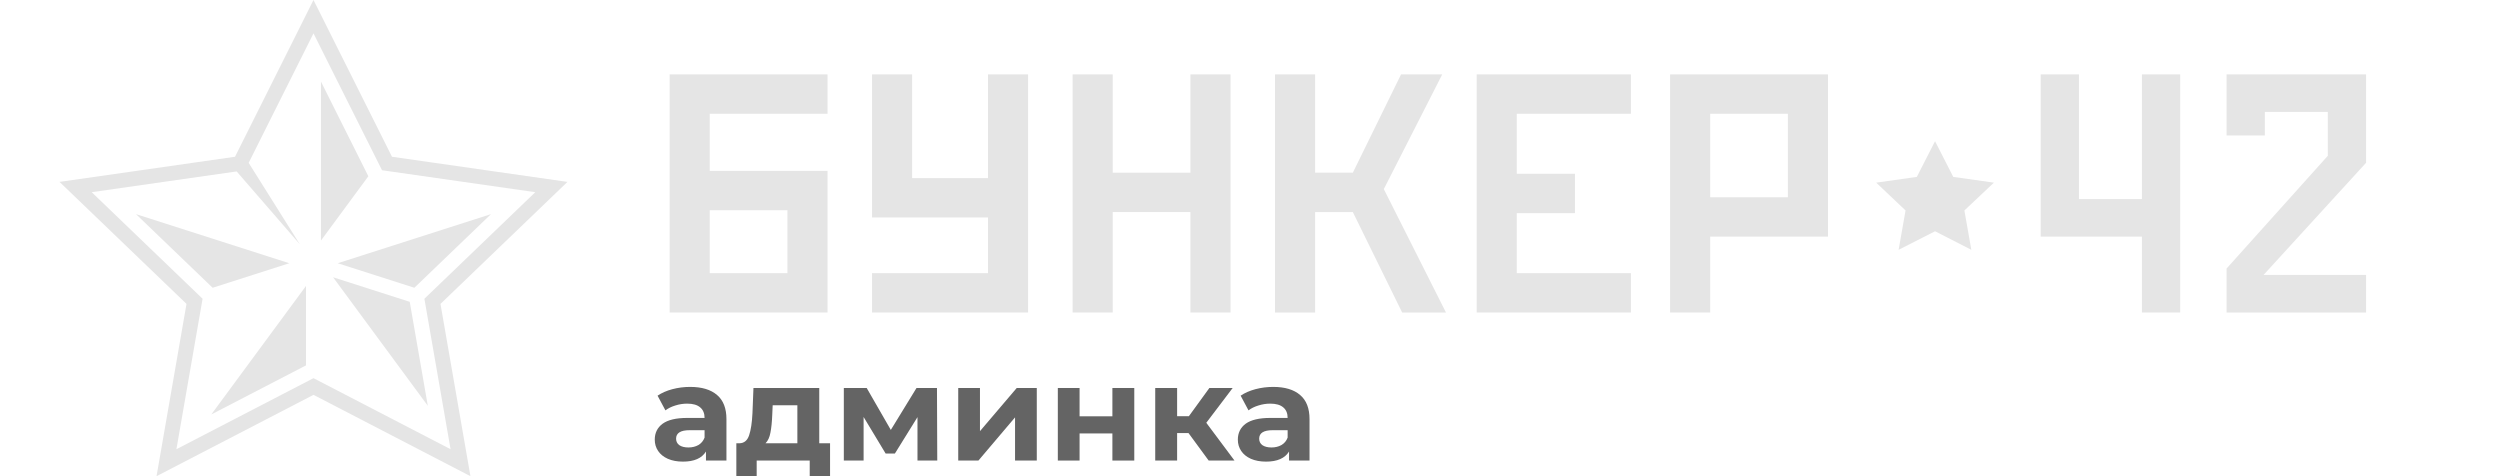 <svg width="168" height="32" viewBox="0 0 168 32" fill="none" xmlns="http://www.w3.org/2000/svg">
<g id="sub-title" fill="#646464">
<path d="M46.376 26C47.161 26 47.765 26.181 48.186 26.544C48.607 26.9 48.817 27.441 48.817 28.166V30.949H47.441V30.341C47.164 30.795 46.649 31.021 45.895 31.021C45.505 31.021 45.166 30.958 44.877 30.831C44.594 30.704 44.377 30.529 44.226 30.305C44.075 30.082 44 29.828 44 29.544C44 29.091 44.176 28.734 44.528 28.474C44.886 28.215 45.436 28.085 46.178 28.085H47.347C47.347 27.776 47.249 27.541 47.054 27.378C46.86 27.209 46.567 27.124 46.178 27.124C45.907 27.124 45.64 27.166 45.376 27.251C45.119 27.329 44.899 27.438 44.717 27.577L44.188 26.589C44.465 26.402 44.795 26.257 45.178 26.154C45.568 26.051 45.967 26 46.376 26ZM46.263 30.07C46.514 30.07 46.737 30.015 46.932 29.906C47.127 29.791 47.265 29.625 47.347 29.408V28.909H46.338C45.735 28.909 45.433 29.1 45.433 29.48C45.433 29.662 45.505 29.807 45.65 29.915C45.801 30.018 46.005 30.07 46.263 30.07Z"/>
<path d="M55.78 29.788V32H54.413V30.949H50.849V32H49.482V29.788H49.69C50.004 29.782 50.221 29.604 50.34 29.254C50.459 28.903 50.535 28.405 50.566 27.758L50.632 26.073H55.054V29.788H55.78ZM51.896 27.858C51.877 28.354 51.836 28.758 51.773 29.073C51.717 29.387 51.606 29.625 51.443 29.788H53.583V27.233H51.924L51.896 27.858Z"/>
<path d="M61.655 30.949V28.03L60.137 30.477H59.514L58.034 28.021V30.949H56.705V26.073H58.242L59.863 28.891L61.589 26.073H62.965L62.984 30.949H61.655Z"/>
<path d="M64.393 26.073H65.854V28.973L68.324 26.073H69.672V30.949H68.211V28.048L65.75 30.949H64.393V26.073Z"/>
<path d="M71.086 26.073H72.547V27.976H74.753V26.073H76.224V30.949H74.753V29.127H72.547V30.949H71.086V26.073Z"/>
<path d="M79.866 29.1H79.102V30.949H77.631V26.073H79.102V27.967H79.894L81.27 26.073H82.835L81.063 28.411L82.958 30.949H81.223L79.866 29.1Z"/>
<path d="M85.558 26C86.344 26 86.947 26.181 87.368 26.544C87.79 26.9 88 27.441 88 28.166V30.949H86.624V30.341C86.347 30.795 85.832 31.021 85.078 31.021C84.688 31.021 84.349 30.958 84.059 30.831C83.776 30.704 83.56 30.529 83.409 30.305C83.258 30.082 83.183 29.828 83.183 29.544C83.183 29.091 83.359 28.734 83.71 28.474C84.069 28.215 84.619 28.085 85.36 28.085H86.529C86.529 27.776 86.432 27.541 86.237 27.378C86.042 27.209 85.75 27.124 85.36 27.124C85.09 27.124 84.823 27.166 84.559 27.251C84.301 27.329 84.081 27.438 83.899 27.577L83.371 26.589C83.648 26.402 83.978 26.257 84.361 26.154C84.751 26.051 85.15 26 85.558 26ZM85.445 30.07C85.697 30.07 85.92 30.015 86.115 29.906C86.309 29.791 86.448 29.625 86.529 29.408V28.909H85.521C84.917 28.909 84.616 29.1 84.616 29.48C84.616 29.662 84.688 29.807 84.832 29.915C84.983 30.018 85.188 30.07 85.445 30.07Z"/>
</g>
<g id="title" fill="#E5E5E5">
<path d="M47.695 11.483H55.611V21H45V5H55.611V7.645H47.695V11.483ZM47.695 14.128V18.355H52.916V14.128H47.695Z"/>
<path d="M66.393 14.614H58.601V5H61.295V11.969H66.393V5H69.088V21H58.601V18.355H66.393V14.614Z"/>
<path d="M74.775 14.25V21H72.081V5H74.775V11.605H79.996V5H82.691V21H79.996V14.25H74.775Z"/>
<path d="M90.91 14.25H88.376V21H85.681V5H88.376V11.605H90.91L94.15 5H96.918L92.992 12.707L97.169 21H94.225L90.91 14.25Z"/>
<path d="M101.928 11.677H105.837V14.323H101.928V18.355H109.597V21H99.234V5H109.597V7.645H101.928V11.677Z"/>
<path d="M114.925 15.901V21H112.23V5H122.841V15.901H114.925ZM120.146 7.645H114.925V13.256H120.146V7.645Z"/>
<path d="M143.937 15.901H137.134V5H139.705V13.377H143.937V5H146.508V21H143.937V15.901Z"/>
<path d="M152.111 18.476H159V21H149.626V18.045L156.429 10.469V7.524H152.197V9.102H149.626V5H159V10.94L152.111 18.476Z"/>
<path d="M128.811 11.887L126.081 12.274L128.053 14.143L127.587 16.787L130.035 15.541L132.473 16.787L132.007 14.143L133.989 12.274L131.259 11.887L130.035 9.489L128.811 11.887Z"/>
</g>
<g id="star" fill="#E5E5E5">
<path d="M25.672 11.44L21.067 2.241L16.71 10.943L20.148 16.416L15.903 11.52L6.162 12.915L13.614 20.076L11.855 30.187L21.067 25.413L30.278 30.187L28.519 20.076L35.971 12.915L25.672 11.44ZM38.133 12.223L29.6 20.422L31.614 32L21.067 26.534L10.519 32L12.533 20.422L4 12.223L15.793 10.534L21.067 0L26.341 10.534L38.133 12.223Z"/>
<path d="M21.57 5.487V16.163L24.753 11.845L21.57 5.487Z"/>
<path d="M32.994 14.39L22.695 17.689L27.845 19.338L32.994 14.39Z"/>
<path d="M27.534 20.282L22.384 18.633L28.749 27.269L27.534 20.282Z"/>
<path d="M20.564 24.553V19.215L14.198 27.852L20.564 24.553Z"/>
<path d="M14.289 19.338L19.439 17.689L9.139 14.39L14.289 19.338Z"/>
</g>
</svg>
